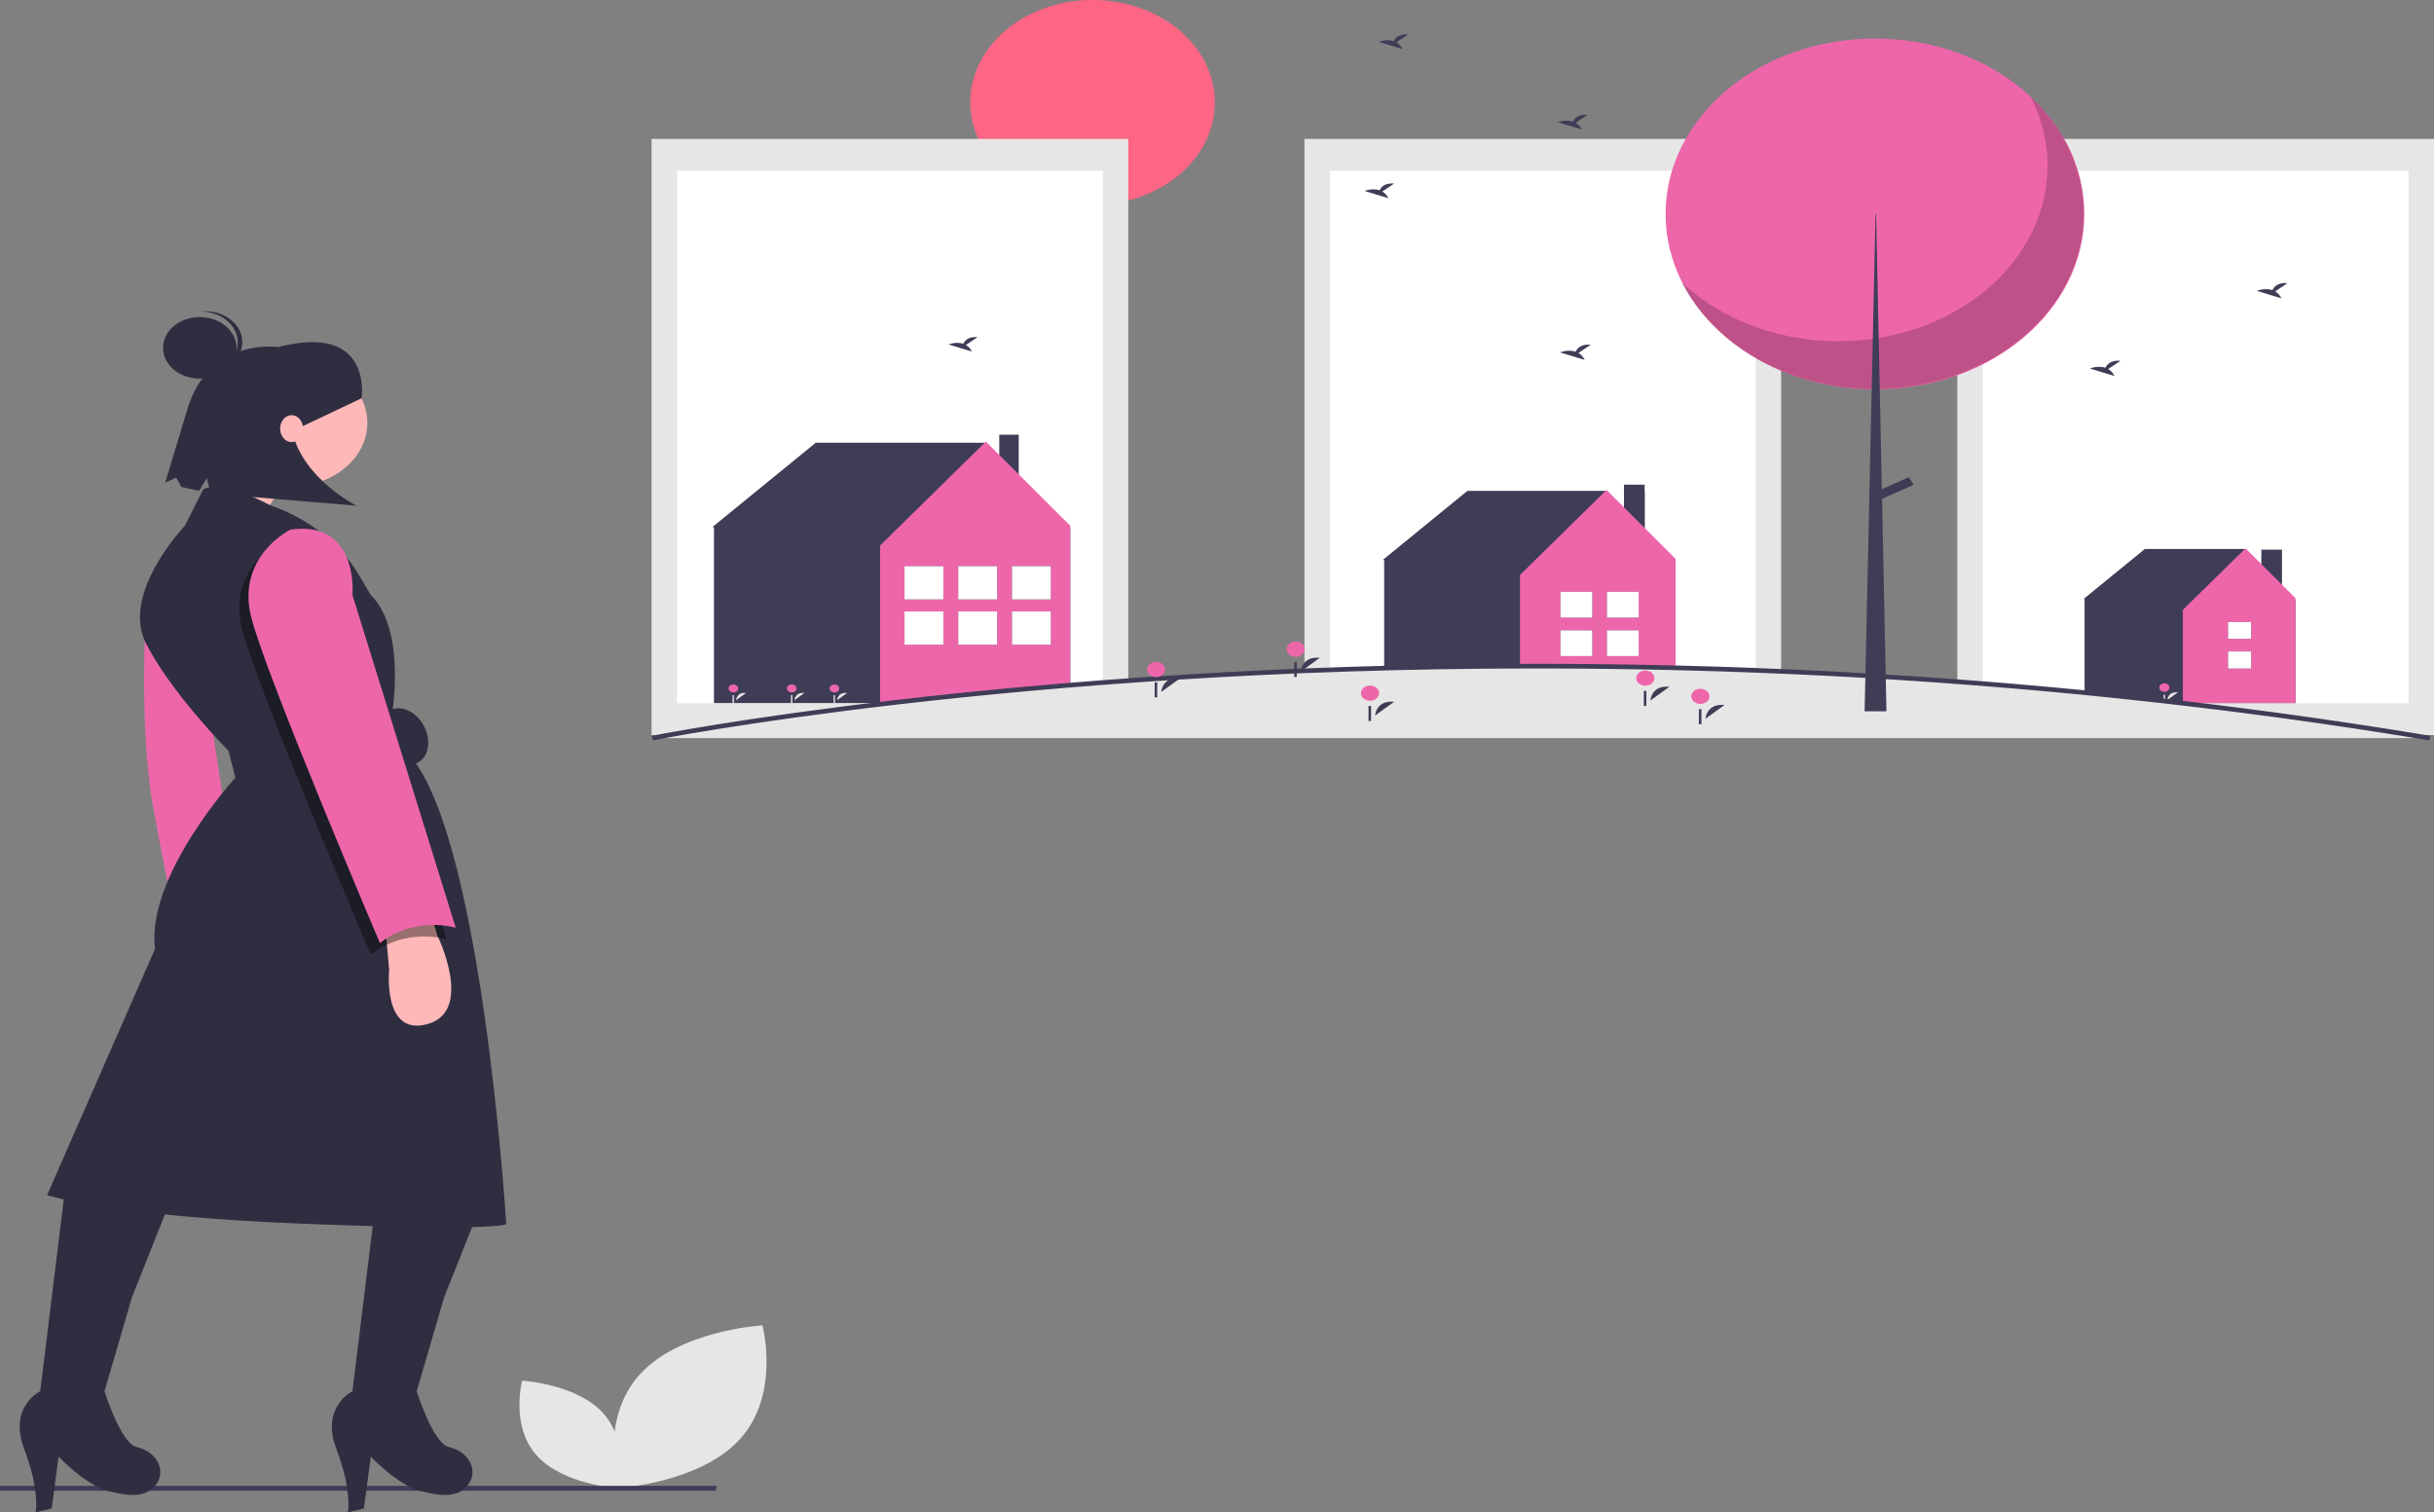 <svg width="618" height="384" viewBox="0 0 618 384" fill="none" xmlns="http://www.w3.org/2000/svg">
<rect x="0" y="0" width="618" height="384" fill="#808080" stroke="none"/>
<g clip-path="url(#clip0)">
<path d="M188.031 365.218C177.864 376.626 156.76 377.826 156.76 377.826C156.76 377.826 152.139 360.532 162.306 349.125C172.473 337.718 193.578 336.517 193.578 336.517C193.578 336.517 198.198 353.811 188.031 365.218Z" fill="#E6E6E6"/>
<path d="M136.239 369.507C142.948 377.034 156.874 377.826 156.874 377.826C156.874 377.826 159.923 366.414 153.214 358.887C146.505 351.36 132.579 350.567 132.579 350.567C132.579 350.567 129.53 361.979 136.239 369.507Z" fill="#E6E6E6"/>
<path d="M181.725 378.512H0V377.268H181.994L181.725 378.512Z" fill="#3F3D56"/>
<path d="M618 35.271H496.966V186.641H618V35.271Z" fill="#E6E6E6"/>
<path d="M611.537 43.353H503.428V178.558H611.537V43.353Z" fill="white"/>
<path d="M579.397 139.56H574.164V154.735H579.397V139.56Z" fill="#3F3D56"/>
<path d="M582.963 152.51L569.938 139.391H544.579L529.082 152.037L529.395 152.206H529.283V178.51H582.818V152.206L582.963 152.51Z" fill="#3F3D56"/>
<path d="M570.139 139.222L554.239 154.84V178.51H582.818V151.868L570.139 139.222Z" fill="#EE66AA"/>
<path d="M571.548 165.42H565.711V169.742H571.548V165.42Z" fill="#3F3D56"/>
<path d="M571.548 157.939H565.711V162.192H571.548V157.939Z" fill="#3F3D56"/>
<path d="M571.548 165.42H565.711V169.742H571.548V165.42Z" fill="white"/>
<path d="M571.548 157.939H565.711V162.192H571.548V157.939Z" fill="white"/>
<path d="M550.276 177.738C550.276 177.738 550.401 175.542 552.966 175.797L550.276 177.738Z" fill="#E6E6E6"/>
<path d="M549.551 175.648C550.26 175.648 550.835 175.167 550.835 174.573C550.835 173.979 550.26 173.497 549.551 173.497C548.842 173.497 548.267 173.979 548.267 174.573C548.267 175.167 548.842 175.648 549.551 175.648Z" fill="#EE66AA"/>
<path d="M549.705 176.384H549.342V178.509H549.705V176.384Z" fill="#E6E6E6"/>
<path d="M452.235 35.271H331.201V186.641H452.235V35.271Z" fill="#E6E6E6"/>
<path d="M445.772 43.353H337.664V178.558H445.772V43.353Z" fill="white"/>
<path d="M535.291 93.698L538.406 91.611C535.986 91.387 534.992 92.493 534.585 93.368C533.286 93.007 531.872 93.08 530.636 93.572L536.869 95.468C536.554 94.764 536.007 94.15 535.291 93.698Z" fill="#3F3D56"/>
<path d="M400.778 89.611L403.894 87.523C401.474 87.3 400.479 88.406 400.072 89.281C398.774 88.92 397.359 88.993 396.123 89.485L402.356 91.381C402.042 90.677 401.495 90.063 400.778 89.611Z" fill="#3F3D56"/>
<path d="M577.688 73.98L580.803 71.893C578.383 71.669 577.389 72.775 576.982 73.65C575.683 73.289 574.268 73.362 573.033 73.854L579.266 75.75C578.951 75.046 578.404 74.433 577.688 73.98Z" fill="#3F3D56"/>
<path d="M417.579 124.572H412.346V139.747H417.579V124.572Z" fill="#3F3D56"/>
<path d="M417.579 123.054H412.346V138.229H417.579V123.054Z" fill="#3F3D56"/>
<path d="M425.486 142.409L407.625 124.636H372.58L351.164 142.113L351.596 142.345H351.442V178.697H425.425V142.345L425.486 142.409Z" fill="#3F3D56"/>
<path d="M407.903 124.403L385.93 145.985V178.697H425.425V141.879L407.903 124.403Z" fill="#EE66AA"/>
<path d="M404.282 160.038H396.216V166.58H404.282V160.038Z" fill="#3F3D56"/>
<path d="M404.282 150.268H396.216V156.81H404.282V150.268Z" fill="#3F3D56"/>
<path d="M404.282 160.038H396.216V166.58H404.282V160.038Z" fill="white"/>
<path d="M404.282 150.268H396.216V156.81H404.282V150.268Z" fill="white"/>
<path d="M416.08 160.038H408.014V166.58H416.08V160.038Z" fill="#3F3D56"/>
<path d="M416.08 150.268H408.014V156.81H416.08V150.268Z" fill="#3F3D56"/>
<path d="M416.08 160.038H408.014V166.58H416.08V160.038Z" fill="white"/>
<path d="M416.08 150.268H408.014V156.81H416.08V150.268Z" fill="white"/>
<path d="M277.401 52.028C294.549 52.028 308.451 40.381 308.451 26.014C308.451 11.647 294.549 0 277.401 0C260.252 0 246.35 11.647 246.35 26.014C246.35 40.381 260.252 52.028 277.401 52.028Z" fill="#FF6584"/>
<path d="M286.471 35.271H165.436V186.641H286.471V35.271Z" fill="#E6E6E6"/>
<path d="M280.008 43.353H171.899V178.558H280.008V43.353Z" fill="white"/>
<path d="M271.774 134.154L249.978 112.406H207.125L180.936 133.777L181.465 134.062H181.276V178.513H271.744V134.062L271.774 134.154Z" fill="#3F3D56"/>
<path d="M245.262 87.584L248.203 85.613C245.918 85.401 244.979 86.445 244.595 87.272C243.369 86.931 242.033 87 240.866 87.465L246.751 89.255C246.455 88.59 245.938 88.011 245.262 87.584Z" fill="#3F3D56"/>
<path d="M258.66 110.37H253.72V124.699H258.66V110.37Z" fill="#3F3D56"/>
<path d="M250.317 112.121L223.449 138.512V178.513H271.744V133.492L250.317 112.121Z" fill="#EE66AA"/>
<path d="M201.708 177.785C201.708 177.785 201.826 175.711 204.248 175.952L201.708 177.785Z" fill="#E6E6E6"/>
<path d="M201.024 175.811C201.693 175.811 202.236 175.356 202.236 174.795C202.236 174.234 201.693 173.78 201.024 173.78C200.354 173.78 199.812 174.234 199.812 174.795C199.812 175.356 200.354 175.811 201.024 175.811Z" fill="#EE66AA"/>
<path d="M201.169 176.505H200.827V178.512H201.169V176.505Z" fill="#E6E6E6"/>
<path d="M212.54 177.785C212.54 177.785 212.658 175.711 215.08 175.952L212.54 177.785Z" fill="#E6E6E6"/>
<path d="M211.856 175.811C212.525 175.811 213.068 175.356 213.068 174.795C213.068 174.234 212.525 173.78 211.856 173.78C211.186 173.78 210.644 174.234 210.644 174.795C210.644 175.356 211.186 175.811 211.856 175.811Z" fill="#EE66AA"/>
<path d="M212.001 176.505H211.659V178.512H212.001V176.505Z" fill="#E6E6E6"/>
<path d="M186.885 177.785C186.885 177.785 187.004 175.711 189.425 175.952L186.885 177.785Z" fill="#E6E6E6"/>
<path d="M186.201 175.811C186.871 175.811 187.413 175.356 187.413 174.795C187.413 174.234 186.871 173.78 186.201 173.78C185.532 173.78 184.989 174.234 184.989 174.795C184.989 175.356 185.532 175.811 186.201 175.811Z" fill="#EE66AA"/>
<path d="M186.346 176.505H186.004V178.512H186.346V176.505Z" fill="#E6E6E6"/>
<path d="M239.521 143.75H229.658V152.199H239.521V143.75Z" fill="#3F3D56"/>
<path d="M239.521 155.247H229.658V163.696H239.521V155.247Z" fill="#3F3D56"/>
<path d="M239.521 143.75H229.658V152.199H239.521V143.75Z" fill="white"/>
<path d="M239.521 155.247H229.658V163.696H239.521V155.247Z" fill="white"/>
<path d="M253.162 143.75H243.299V152.199H253.162V143.75Z" fill="#3F3D56"/>
<path d="M253.162 155.247H243.299V163.696H253.162V155.247Z" fill="#3F3D56"/>
<path d="M253.162 143.75H243.299V152.199H253.162V143.75Z" fill="white"/>
<path d="M253.162 155.247H243.299V163.696H253.162V155.247Z" fill="white"/>
<path d="M266.803 143.75H256.94V152.199H266.803V143.75Z" fill="#3F3D56"/>
<path d="M266.803 155.247H256.94V163.696H266.803V155.247Z" fill="#3F3D56"/>
<path d="M266.803 143.75H256.94V152.199H266.803V143.75Z" fill="white"/>
<path d="M266.803 155.247H256.94V163.696H266.803V155.247Z" fill="white"/>
<path d="M616.966 187.411H165.622C165.622 187.411 257.261 168.923 392.233 169.133C392.991 169.133 393.748 169.135 394.506 169.138C397.198 169.147 399.906 169.162 402.63 169.185C404.762 169.204 406.903 169.227 409.052 169.256C409.981 169.266 410.91 169.28 411.843 169.294C412.217 169.299 412.585 169.305 412.954 169.31C413.81 169.324 414.671 169.338 415.537 169.354C417.161 169.381 418.79 169.412 420.424 169.446C421.856 169.476 423.295 169.509 424.74 169.544C425.29 169.555 425.851 169.569 426.406 169.585C429.026 169.648 431.656 169.72 434.296 169.803C434.909 169.822 435.521 169.841 436.138 169.86C436.984 169.885 437.835 169.915 438.68 169.942C439.801 169.98 440.921 170.019 442.042 170.059C443.5 170.111 444.952 170.165 446.41 170.223C449.461 170.34 452.528 170.469 455.613 170.609C457.906 170.71 460.206 170.819 462.513 170.936C463.494 170.985 464.479 171.037 465.465 171.089C466.975 171.165 468.488 171.246 470.005 171.331C470.969 171.386 471.94 171.44 472.904 171.495C474.072 171.56 475.234 171.628 476.401 171.699C477.563 171.77 478.736 171.841 479.903 171.914C481.075 171.988 482.248 172.062 483.42 172.138C484.598 172.214 485.77 172.29 486.948 172.372C488.11 172.448 489.272 172.53 490.439 172.612C495.409 172.957 500.416 173.334 505.458 173.742C506.423 173.818 507.399 173.897 508.369 173.979C509.37 174.061 510.375 174.145 511.383 174.232C512.784 174.349 514.189 174.471 515.601 174.597C516.809 174.704 518.02 174.812 519.232 174.921C520.327 175.02 521.432 175.12 522.532 175.224L522.874 175.257C524.088 175.368 525.307 175.485 526.521 175.602C527.74 175.72 528.965 175.839 530.184 175.959C531.408 176.079 532.632 176.202 533.857 176.327C535.086 176.452 536.311 176.578 537.54 176.706C538.5 176.807 539.454 176.907 540.414 177.008C540.891 177.06 541.369 177.109 541.846 177.161C542.873 177.272 543.904 177.385 544.938 177.498C546.173 177.635 547.409 177.772 548.647 177.91C548.787 177.926 548.922 177.942 549.062 177.956C550.982 178.174 552.903 178.396 554.826 178.621C555.085 178.651 555.35 178.683 555.615 178.713C556.621 178.83 557.627 178.95 558.634 179.073C559.64 179.195 560.647 179.315 561.658 179.441C561.7 179.443 561.741 179.449 561.783 179.454C563.21 179.629 564.631 179.806 566.063 179.988C566.774 180.075 567.484 180.165 568.195 180.258C569.17 180.38 570.141 180.506 571.116 180.634C571.754 180.718 572.392 180.803 573.035 180.887C573.507 180.944 573.98 181.007 574.452 181.072C575.448 181.2 576.446 181.333 577.445 181.47C578.374 181.595 579.302 181.721 580.231 181.849C580.257 181.851 580.283 181.855 580.309 181.86C580.532 181.889 580.75 181.919 580.973 181.949C581.652 182.042 582.332 182.137 583.017 182.233C583.717 182.331 584.423 182.429 585.128 182.53C585.746 182.617 586.368 182.704 586.986 182.794C587.003 182.794 587.02 182.796 587.037 182.799C587.126 182.81 587.214 182.824 587.302 182.837C588.018 182.938 588.734 183.039 589.45 183.145C590.166 183.249 590.882 183.352 591.603 183.459C591.675 183.467 591.748 183.478 591.821 183.488C592.376 183.567 592.931 183.649 593.486 183.734C593.486 183.734 593.486 183.731 593.491 183.734C593.808 183.777 594.124 183.826 594.441 183.873C595.286 183.998 596.132 184.124 596.977 184.251C597.522 184.333 598.072 184.415 598.617 184.499C600.137 184.731 601.66 184.964 603.187 185.199C604.713 185.436 606.243 185.676 607.768 185.918C608.686 186.063 609.599 186.21 610.518 186.36C611.379 186.496 612.24 186.635 613.101 186.776C614.388 186.986 615.68 187.196 616.966 187.411Z" fill="#E6E6E6"/>
<path d="M616.828 187.99C615.684 187.799 614.536 187.612 613.39 187.425L612.966 187.356C612.106 187.214 611.247 187.076 610.387 186.94C609.466 186.79 608.555 186.643 607.638 186.499C606.112 186.256 604.586 186.017 603.059 185.78C601.724 185.573 600.389 185.368 599.056 185.166L598.491 185.08C598.025 185.008 597.557 184.938 597.092 184.868L596.853 184.833C596.084 184.716 595.316 184.601 594.548 184.488L594.191 184.436V184.442L593.36 184.315L593.314 184.308L593.234 184.296C592.724 184.219 592.214 184.144 591.702 184.071C591.629 184.06 591.57 184.051 591.51 184.044L589.33 183.727C588.647 183.626 587.967 183.53 587.287 183.434L587.185 183.42C587.095 183.406 587.014 183.393 586.934 183.384C586.321 183.296 585.772 183.219 585.226 183.142L580.117 182.431C579.189 182.303 578.261 182.177 577.333 182.053C576.333 181.917 575.337 181.785 574.345 181.656C573.87 181.59 573.402 181.528 572.935 181.472L571.006 181.217C570.033 181.089 569.064 180.965 568.091 180.842C567.379 180.749 566.67 180.66 565.961 180.573C564.527 180.39 563.106 180.213 561.681 180.039L561.556 180.025C560.907 179.945 560.26 179.866 559.615 179.789L558.533 179.658C557.528 179.535 556.523 179.415 555.518 179.298L554.73 179.206C552.804 178.98 550.883 178.758 548.968 178.541C548.859 178.531 548.741 178.517 548.62 178.503L537.453 177.292C536.224 177.164 535 177.039 533.771 176.913C532.548 176.788 531.325 176.666 530.102 176.546C528.883 176.426 527.659 176.306 526.441 176.189C525.228 176.072 524.01 175.955 522.797 175.844L522.451 175.811C521.355 175.708 520.25 175.607 519.157 175.509C518.021 175.404 516.889 175.303 515.761 175.205L515.527 175.185C514.117 175.06 512.712 174.938 511.313 174.82C510.305 174.733 509.301 174.649 508.3 174.567C507.33 174.485 506.356 174.406 505.393 174.33C500.458 173.93 495.408 173.55 490.381 173.2C489.192 173.117 488.042 173.036 486.893 172.961C485.713 172.879 484.543 172.803 483.366 172.726C482.195 172.65 481.023 172.576 479.851 172.503C478.805 172.437 477.755 172.374 476.712 172.31L476.35 172.288C475.184 172.217 474.024 172.149 472.858 172.084L469.957 171.921C468.444 171.836 466.933 171.756 465.422 171.678L465.159 171.664C464.261 171.617 463.365 171.571 462.471 171.526C460.165 171.412 457.867 171.303 455.577 171.199C452.495 171.058 449.429 170.929 446.378 170.813C444.921 170.756 443.469 170.701 442.012 170.649C440.995 170.612 439.979 170.577 438.963 170.543L437.794 170.504C437.234 170.485 436.672 170.467 436.114 170.451L434.27 170.394C431.632 170.312 429.004 170.239 426.386 170.176C425.829 170.159 425.271 170.146 424.724 170.135C423.274 170.099 421.838 170.067 420.407 170.037C418.774 170.004 417.146 169.973 415.523 169.944L411.831 169.885C410.898 169.871 409.969 169.858 409.043 169.846C406.889 169.816 404.753 169.795 402.622 169.775C399.9 169.751 397.193 169.735 394.503 169.729L394.296 169.728C393.608 169.726 392.921 169.724 392.233 169.724C391.485 169.722 390.73 169.722 389.983 169.722C257.847 169.722 166.698 187.802 165.788 187.985L165.457 186.837C166.369 186.653 257.695 168.54 389.983 168.54C390.739 168.54 391.477 168.541 392.235 168.542C392.923 168.542 393.612 168.544 394.302 168.547L394.508 168.548C397.202 168.556 399.912 168.571 402.637 168.594C404.771 168.613 406.91 168.635 409.064 168.665C409.992 168.676 410.922 168.688 411.856 168.703L415.553 168.763C417.176 168.79 418.806 168.821 420.441 168.856C421.875 168.886 423.315 168.918 424.761 168.954C425.31 168.965 425.873 168.979 426.431 168.995C429.048 169.057 431.678 169.13 434.323 169.213L436.164 169.27C436.724 169.286 437.287 169.305 437.85 169.324L439.021 169.362C440.038 169.397 441.055 169.433 442.072 169.469C443.531 169.521 444.984 169.575 446.443 169.632C449.495 169.75 452.565 169.879 455.652 170.02C457.945 170.12 460.246 170.229 462.554 170.347C463.45 170.391 464.347 170.438 465.247 170.485L465.509 170.499C467.019 170.576 468.533 170.656 470.051 170.742L472.952 170.906C474.12 170.971 475.284 171.039 476.452 171.11L476.814 171.132C477.858 171.195 478.91 171.259 479.956 171.325C481.129 171.399 482.302 171.473 483.475 171.549C484.654 171.625 485.828 171.701 487.006 171.783C488.156 171.859 489.308 171.938 490.465 172.021C495.531 172.373 500.587 172.754 505.527 173.154C506.491 173.23 507.468 173.309 508.44 173.391C509.44 173.473 510.447 173.557 511.455 173.645C512.855 173.762 514.262 173.884 515.676 174.01L515.909 174.031C517.04 174.13 518.174 174.231 519.31 174.334C520.403 174.432 521.509 174.533 522.611 174.637L522.954 174.67C524.166 174.781 525.387 174.898 526.602 175.016C527.821 175.133 529.046 175.253 530.266 175.373C531.492 175.493 532.717 175.615 533.942 175.741C535.173 175.866 536.397 175.991 537.627 176.12L548.816 177.333C548.926 177.346 549.032 177.358 549.143 177.369C551.078 177.589 552.998 177.809 554.924 178.036L555.709 178.128C556.72 178.245 557.729 178.366 558.735 178.488L559.816 178.619C560.464 178.697 561.112 178.776 561.762 178.856C561.78 178.861 561.833 178.863 561.893 178.871C563.313 179.044 564.738 179.222 566.169 179.404C566.878 179.491 567.59 179.581 568.304 179.674C569.276 179.796 570.248 179.922 571.225 180.05L573.145 180.304C573.613 180.36 574.09 180.423 574.567 180.49C575.557 180.617 576.554 180.749 577.558 180.887C578.487 181.012 579.416 181.138 580.346 181.266C580.391 181.27 580.436 181.277 580.48 181.286L585.46 181.977C585.988 182.052 586.519 182.127 587.047 182.203L587.177 182.22C587.237 182.227 587.333 182.241 587.429 182.256L587.521 182.269C588.205 182.366 588.889 182.462 589.574 182.564L591.725 182.877C591.776 182.882 591.857 182.894 591.938 182.906C592.414 182.974 592.889 183.043 593.363 183.115L593.508 183.047L593.745 183.17C593.908 183.193 594.07 183.218 594.234 183.242L594.795 183.325C595.564 183.439 596.333 183.554 597.103 183.67L597.341 183.705C597.809 183.776 598.279 183.846 598.745 183.918L599.308 184.004C600.642 184.207 601.978 184.412 603.316 184.618C604.842 184.855 606.374 185.095 607.9 185.338C608.818 185.482 609.734 185.63 610.653 185.78C611.511 185.915 612.375 186.055 613.238 186.197L613.659 186.266C614.807 186.452 615.958 186.64 617.104 186.832L616.828 187.99Z" fill="#3F3D56"/>
<path d="M476.058 98.868C505.418 98.868 529.218 78.928 529.218 54.33C529.218 29.733 505.418 9.793 476.058 9.793C446.699 9.793 422.899 29.733 422.899 54.33C422.899 78.928 446.699 98.868 476.058 98.868Z" fill="#EE66AA"/>
<path opacity="0.2" d="M515.602 24.583C520.56 34.3 521.233 45.179 517.499 55.274C513.766 65.369 505.87 74.023 495.221 79.689C484.573 85.355 471.867 87.665 459.374 86.205C446.88 84.745 435.413 79.611 427.022 71.72C430.051 77.657 434.585 82.971 440.309 87.295C446.033 91.618 452.81 94.847 460.172 96.759C467.533 98.67 475.302 99.217 482.941 98.363C490.58 97.509 497.906 95.273 504.412 91.811C510.917 88.35 516.447 83.744 520.617 78.314C524.787 72.884 527.498 66.76 528.562 60.365C529.627 53.97 529.019 47.458 526.781 41.279C524.543 35.101 520.729 29.404 515.602 24.583Z" fill="black"/>
<path d="M476.204 54.33H476.35L478.979 180.601H473.43L476.204 54.33Z" fill="#3F3D56"/>
<path d="M485.884 123.109L484.659 121.16L475.872 125.036L477.096 126.985L485.884 123.109Z" fill="#3F3D56"/>
<path d="M349.143 181.67C349.143 181.67 349.367 177.728 353.97 178.186L349.143 181.67Z" fill="#3F3D56"/>
<path d="M347.842 177.919C349.114 177.919 350.146 177.055 350.146 175.989C350.146 174.923 349.114 174.059 347.842 174.059C346.57 174.059 345.538 174.923 345.538 175.989C345.538 177.055 346.57 177.919 347.842 177.919Z" fill="#EE66AA"/>
<path d="M348.118 179.239H347.467V183.053H348.118V179.239Z" fill="#3F3D56"/>
<path d="M433.028 182.487C433.028 182.487 433.252 178.546 437.855 179.004L433.028 182.487Z" fill="#3F3D56"/>
<path d="M431.727 178.736C432.999 178.736 434.031 177.872 434.031 176.806C434.031 175.74 432.999 174.876 431.727 174.876C430.455 174.876 429.423 175.74 429.423 176.806C429.423 177.872 430.455 178.736 431.727 178.736Z" fill="#EE66AA"/>
<path d="M432.002 180.056H431.352V183.87H432.002V180.056Z" fill="#3F3D56"/>
<path d="M294.845 175.677C294.845 175.677 295.07 171.736 299.672 172.194L294.845 175.677Z" fill="#3F3D56"/>
<path d="M293.545 171.926C294.817 171.926 295.848 171.062 295.848 169.996C295.848 168.93 294.817 168.066 293.545 168.066C292.272 168.066 291.241 168.93 291.241 169.996C291.241 171.062 292.272 171.926 293.545 171.926Z" fill="#EE66AA"/>
<path d="M293.82 173.246H293.17V177.06H293.82V173.246Z" fill="#3F3D56"/>
<path d="M330.285 170.501C330.285 170.501 330.509 166.56 335.112 167.018L330.285 170.501Z" fill="#3F3D56"/>
<path d="M328.984 166.751C330.257 166.751 331.288 165.887 331.288 164.821C331.288 163.755 330.257 162.891 328.984 162.891C327.712 162.891 326.681 163.755 326.681 164.821C326.681 165.887 327.712 166.751 328.984 166.751Z" fill="#EE66AA"/>
<path d="M329.26 168.071H328.609V171.884H329.26V168.071Z" fill="#3F3D56"/>
<path d="M419.047 177.856C419.047 177.856 419.271 173.915 423.874 174.373L419.047 177.856Z" fill="#3F3D56"/>
<path d="M417.746 174.105C419.019 174.105 420.05 173.241 420.05 172.175C420.05 171.109 419.019 170.245 417.746 170.245C416.474 170.245 415.443 171.109 415.443 172.175C415.443 173.241 416.474 174.105 417.746 174.105Z" fill="#EE66AA"/>
<path d="M418.022 175.425H417.371V179.239H418.022V175.425Z" fill="#3F3D56"/>
<path d="M354.553 10.751L357.546 8.745C355.221 8.53 354.266 9.592 353.875 10.433C352.627 10.086 351.268 10.157 350.081 10.63L356.069 12.451C355.767 11.775 355.241 11.185 354.553 10.751Z" fill="#3F3D56"/>
<path d="M400.072 31.18L403.065 29.175C400.74 28.96 399.785 30.022 399.394 30.863C398.146 30.517 396.787 30.587 395.6 31.059L401.588 32.881C401.286 32.205 400.76 31.615 400.072 31.18Z" fill="#3F3D56"/>
<path d="M350.977 48.614L353.97 46.608C351.645 46.394 350.689 47.456 350.298 48.297C349.051 47.95 347.692 48.02 346.504 48.493L352.493 50.315C352.191 49.639 351.665 49.049 350.977 48.614Z" fill="#3F3D56"/>
<path d="M105.194 193.958C108.268 193.157 109.598 189.377 108.164 185.514C106.731 181.651 103.077 179.168 100.003 179.968C96.929 180.769 95.599 184.549 97.033 188.412C98.466 192.276 102.12 194.758 105.194 193.958Z" fill="#2F2E41"/>
<path d="M37.027 155.467C37.027 155.467 35.279 184.766 38.776 204.298C42.273 223.831 46.353 242.387 46.353 242.387C46.353 242.387 56.261 236.039 62.09 237.993L51.599 170.116L37.027 155.467Z" fill="#EE66AA"/>
<path d="M74.038 123.482C84.661 123.482 93.273 116.267 93.273 107.367C93.273 98.467 84.661 91.252 74.038 91.252C63.416 91.252 54.804 98.467 54.804 107.367C54.804 116.267 63.416 123.482 74.038 123.482Z" fill="#FFB8B8"/>
<path d="M61.507 111.518L53.347 129.097L65.004 133.492L76.662 115.913L61.507 111.518Z" fill="#FFB8B8"/>
<path d="M68.485 128.244C68.485 128.244 56.844 121.772 51.599 124.214L46.936 133.492C46.936 133.492 30.616 150.583 37.027 163.28C43.439 175.976 58.01 190.626 58.01 190.626L59.759 197.462C59.759 197.462 37.027 222.366 39.359 240.922L11.964 303.427C11.964 303.427 27.119 308.799 77.827 310.752C128.536 312.705 128.536 310.752 128.536 310.752C128.536 310.752 122.124 206.74 102.307 190.137L99.393 182.324C99.393 182.324 103.473 160.35 94.147 151.072L90.996 145.792C86.263 137.86 78.268 131.628 68.485 128.244Z" fill="#2F2E41"/>
<path d="M97.644 233.109L98.81 246.294C98.81 246.294 97.061 263.385 108.718 259.967C120.376 256.549 111.05 237.504 111.05 237.504L109.301 231.644L97.644 233.109Z" fill="#FFB8B8"/>
<path d="M16.627 300.986L10.216 353.236C10.216 353.236 2.056 357.142 6.136 367.885C10.216 378.629 9.05 384 9.05 384L13.13 383.023L14.879 369.839C14.879 369.839 21.727 377.164 27.701 378.629C31.85 379.646 36.14 380.428 38.959 377.703C42.243 374.53 40.659 369.629 36.119 367.847C35.659 367.666 35.184 367.515 34.696 367.397C30.616 366.421 26.536 353.236 26.536 353.236L33.53 329.308L44.022 302.939L16.627 300.986Z" fill="#2F2E41"/>
<path d="M95.896 300.986L89.484 353.236C89.484 353.236 81.324 357.142 85.404 367.885C89.484 378.629 88.319 384 88.319 384L92.398 383.023L94.147 369.839C94.147 369.839 100.996 377.164 106.97 378.629C111.119 379.646 115.408 380.428 118.228 377.703C121.512 374.53 119.927 369.629 115.387 367.847C114.928 367.666 114.452 367.515 113.964 367.397C109.884 366.421 105.804 353.236 105.804 353.236L112.798 329.308L123.29 302.939L95.896 300.986Z" fill="#2F2E41"/>
<path opacity="0.4" d="M71.416 137.399C71.416 137.399 57.427 144.235 61.507 159.861C65.587 175.487 94.147 242.387 94.147 242.387C96.642 240.352 99.743 238.916 103.126 238.229C106.51 237.542 110.052 237.629 113.381 238.481L87.153 154.001C87.153 154.001 88.901 134.957 71.416 137.399Z" fill="black"/>
<path d="M73.747 134.469C73.747 134.469 59.759 141.305 63.839 156.931C67.919 172.558 96.478 239.457 96.478 239.457C98.973 237.423 102.074 235.987 105.458 235.299C108.841 234.612 112.383 234.699 115.713 235.551L89.484 151.072C89.484 151.072 91.233 132.027 73.747 134.469Z" fill="#EE66AA"/>
<path d="M91.82 101.118C91.82 101.118 94.784 81.798 70.607 88.133C70.607 88.133 53.34 85.479 47.677 103.574L41.944 122.543L44.738 121.268L46.041 123.654L50.569 124.615L52.507 121.393L53.444 125.306L90.531 128.403C90.531 128.403 73.921 120.173 73.657 105.423L76.821 108.224L91.82 101.118Z" fill="#2F2E41"/>
<path d="M50.724 96.136C55.875 96.136 60.05 92.638 60.05 88.323C60.05 84.007 55.875 80.509 50.724 80.509C45.574 80.509 41.399 84.007 41.399 88.323C41.399 92.638 45.574 96.136 50.724 96.136Z" fill="#2F2E41"/>
<path d="M60.334 86.41C60.18 84.427 59.131 82.569 57.399 81.212C55.667 79.855 53.383 79.103 51.012 79.107C51.205 79.087 51.396 79.062 51.592 79.051C52.814 78.986 54.04 79.122 55.199 79.453C56.358 79.784 57.428 80.303 58.348 80.981C59.268 81.658 60.019 82.481 60.559 83.401C61.1 84.322 61.418 85.323 61.497 86.347C61.575 87.371 61.413 88.398 61.017 89.369C60.622 90.34 60.003 91.237 59.194 92.007C58.386 92.778 57.404 93.407 56.305 93.86C55.206 94.313 54.011 94.58 52.789 94.645C52.592 94.656 52.399 94.652 52.205 94.652C54.557 94.403 56.708 93.411 58.218 91.88C59.728 90.348 60.485 88.392 60.334 86.41Z" fill="#2F2E41"/>
<path d="M74.038 112.25C75.648 112.25 76.953 110.72 76.953 108.832C76.953 106.944 75.648 105.414 74.038 105.414C72.429 105.414 71.124 106.944 71.124 108.832C71.124 110.72 72.429 112.25 74.038 112.25Z" fill="#FFB8B8"/>
</g>
<defs>
<clipPath id="clip0">
<rect width="618" height="384" fill="white"/>
</clipPath>
</defs>
</svg>
